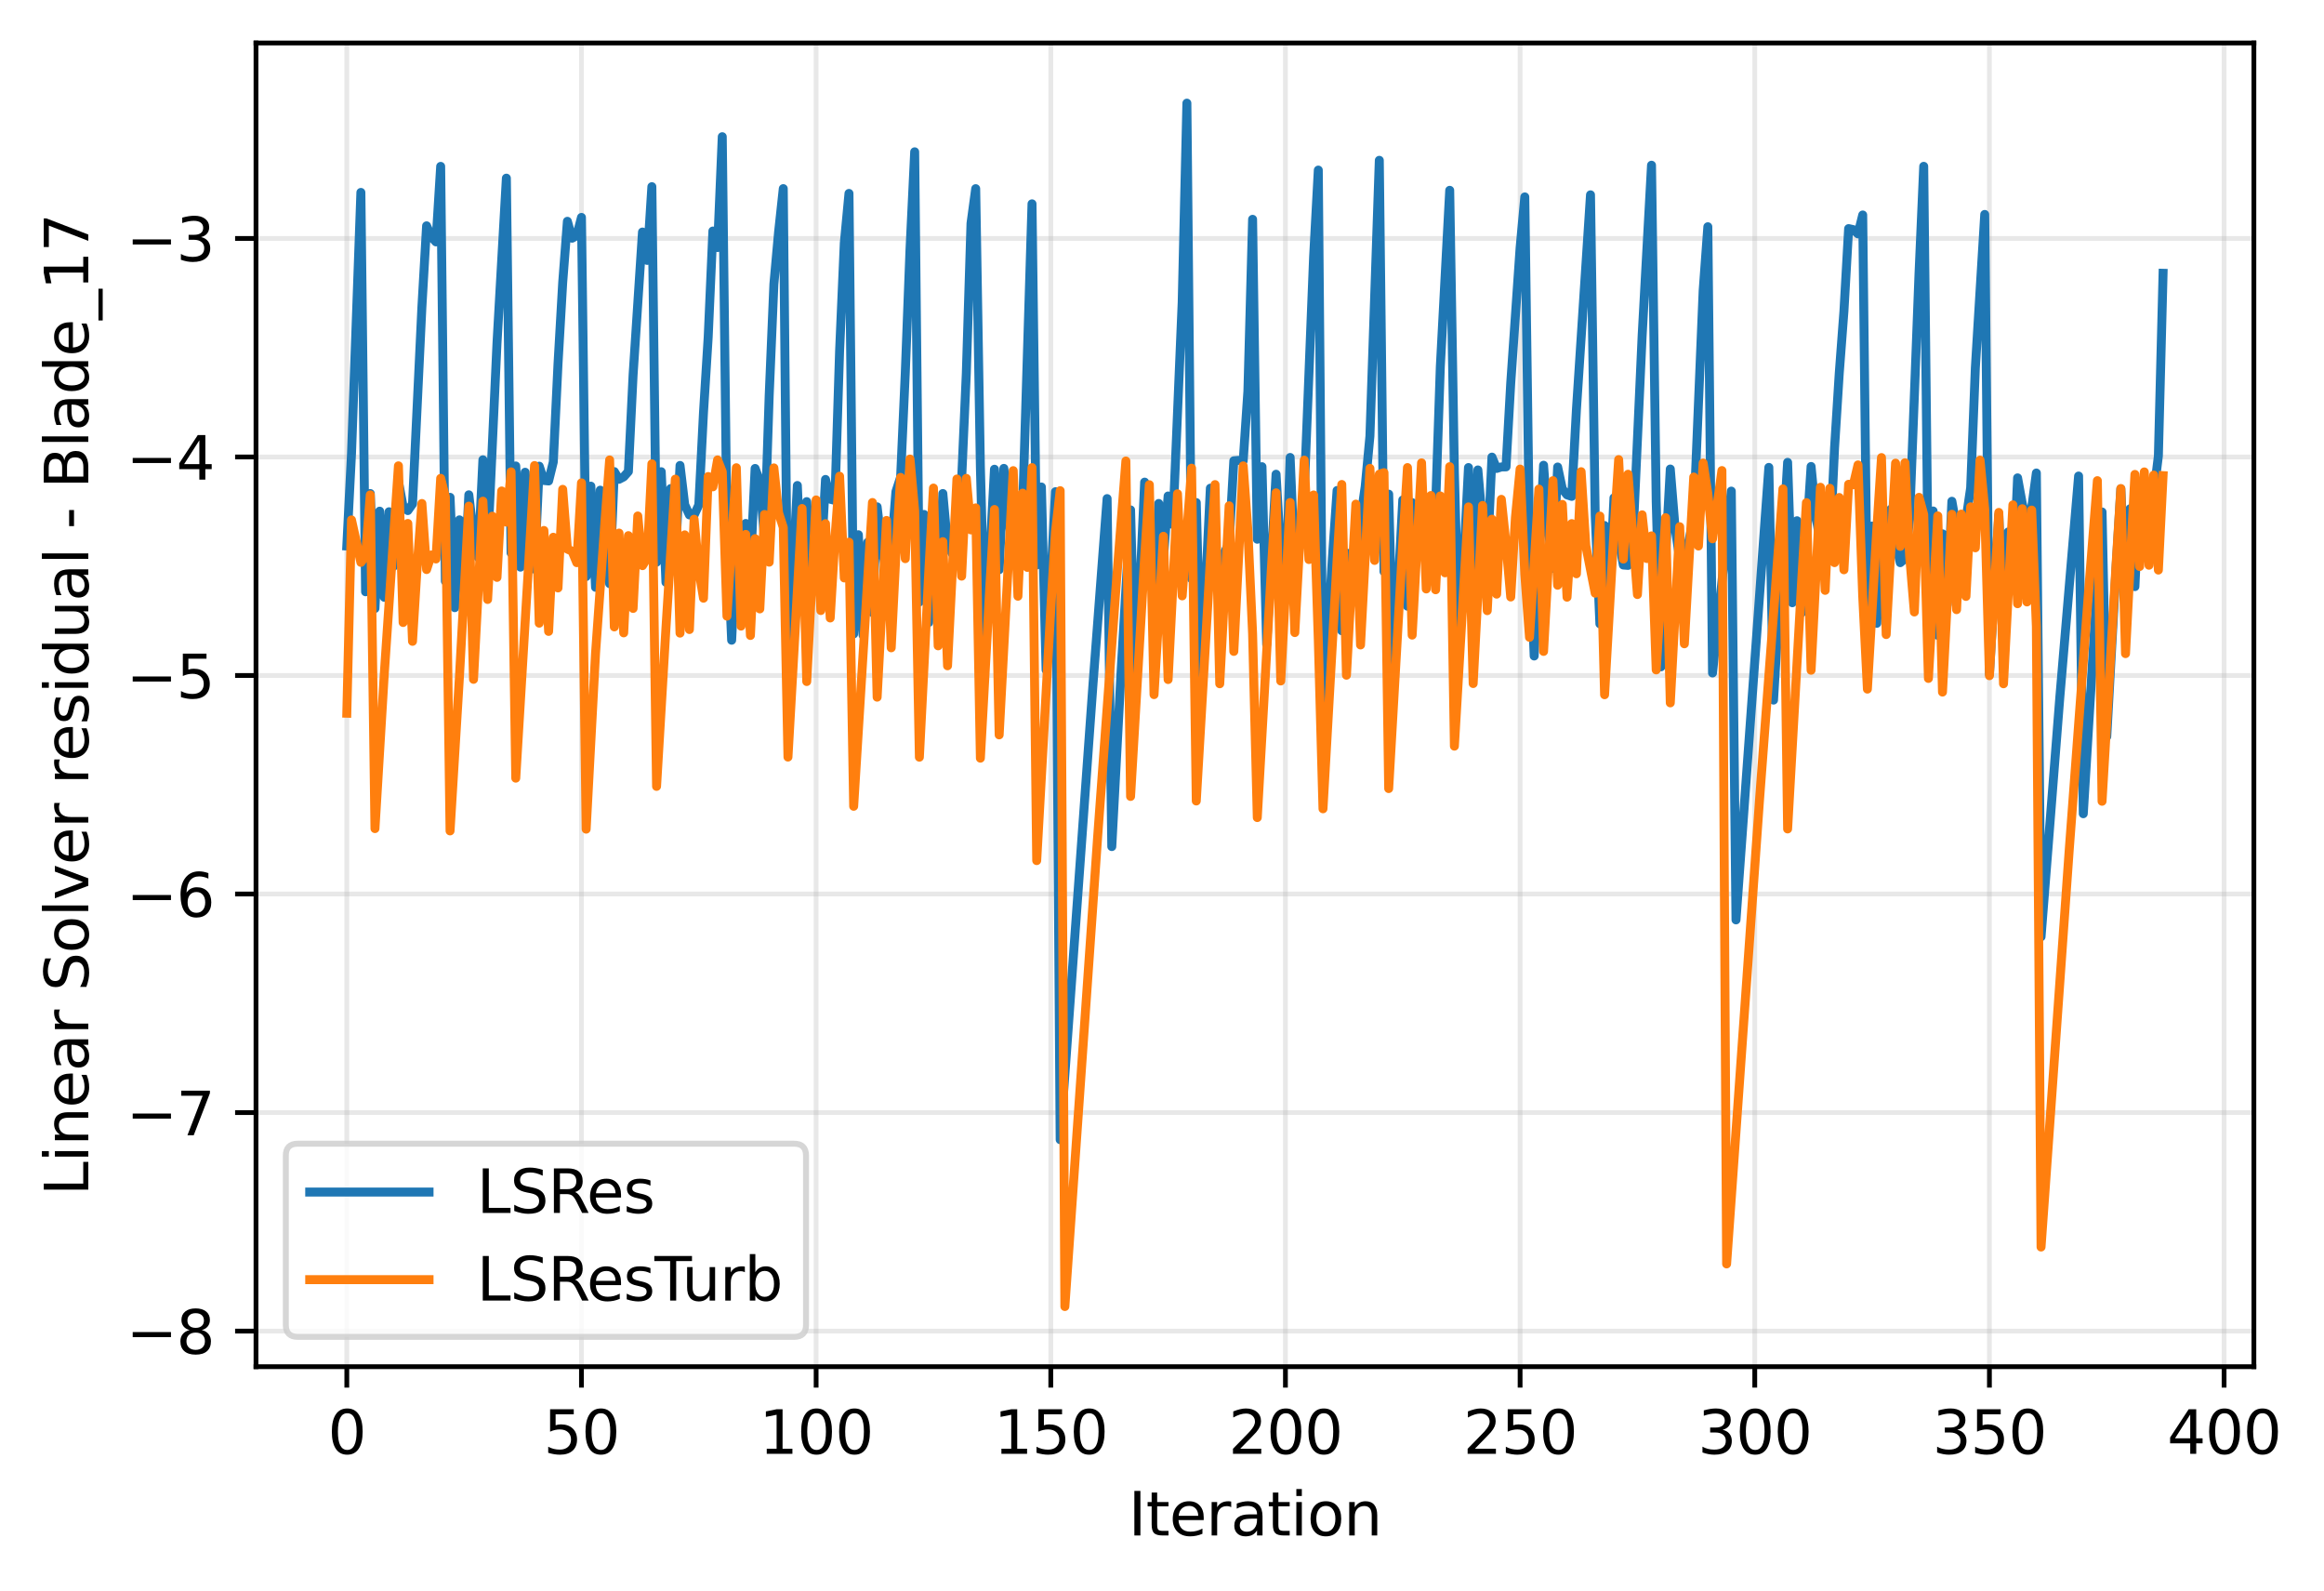 <?xml version="1.0" encoding="utf-8" standalone="no"?>
<!DOCTYPE svg PUBLIC "-//W3C//DTD SVG 1.1//EN"
  "http://www.w3.org/Graphics/SVG/1.1/DTD/svg11.dtd">
<svg xmlns:xlink="http://www.w3.org/1999/xlink" width="389.448pt" height="266.516pt" viewBox="0 0 389.448 266.516" xmlns="http://www.w3.org/2000/svg" version="1.1">
 <defs>
  <style type="text/css">*{stroke-linejoin: round; stroke-linecap: butt}</style>
 </defs>
 <g id="figure_1">
  <g id="patch_1">
   <path d="M 0 266.516 
L 389.448 266.516 
L 389.448 0 
L 0 0 
z
" style="fill: #ffffff"/>
  </g>
  <g id="axes_1">
   <g id="patch_2">
    <path d="M 42.898 228.96 
L 377.698 228.96 
L 377.698 7.2 
L 42.898 7.2 
z
" style="fill: #ffffff"/>
   </g>
   <g id="matplotlib.axis_1">
    <g id="xtick_1">
     <g id="line2d_1">
      <path d="M 58.117 228.96 
L 58.117 7.2 
" clip-path="url(#p8977ba0915)" style="fill: none; stroke: #b0b0b0; stroke-opacity: 0.3; stroke-width: 0.8; stroke-linecap: square"/>
     </g>
     <g id="line2d_2">
      <defs>
       <path id="m893700e2f1" d="M 0 0 
L 0 3.5 
" style="stroke: #000000; stroke-width: 0.8"/>
      </defs>
      <g>
       <use xlink:href="#m893700e2f1" x="58.117" y="228.96" style="stroke: #000000; stroke-width: 0.8"/>
      </g>
     </g>
     <g id="text_1">
      <!-- 0 -->
      <g transform="translate(54.935 243.558) scale(0.1 -0.1)">
       <defs>
        <path id="DejaVuSans-30" d="M 2034 4250 
Q 1547 4250 1301 3770 
Q 1056 3291 1056 2328 
Q 1056 1369 1301 889 
Q 1547 409 2034 409 
Q 2525 409 2770 889 
Q 3016 1369 3016 2328 
Q 3016 3291 2770 3770 
Q 2525 4250 2034 4250 
z
M 2034 4750 
Q 2819 4750 3233 4129 
Q 3647 3509 3647 2328 
Q 3647 1150 3233 529 
Q 2819 -91 2034 -91 
Q 1250 -91 836 529 
Q 422 1150 422 2328 
Q 422 3509 836 4129 
Q 1250 4750 2034 4750 
z
" transform="scale(0.016)"/>
       </defs>
       <use xlink:href="#DejaVuSans-30"/>
      </g>
     </g>
    </g>
    <g id="xtick_2">
     <g id="line2d_3">
      <path d="M 97.44 228.96 
L 97.44 7.2 
" clip-path="url(#p8977ba0915)" style="fill: none; stroke: #b0b0b0; stroke-opacity: 0.3; stroke-width: 0.8; stroke-linecap: square"/>
     </g>
     <g id="line2d_4">
      <g>
       <use xlink:href="#m893700e2f1" x="97.44" y="228.96" style="stroke: #000000; stroke-width: 0.8"/>
      </g>
     </g>
     <g id="text_2">
      <!-- 50 -->
      <g transform="translate(91.078 243.558) scale(0.1 -0.1)">
       <defs>
        <path id="DejaVuSans-35" d="M 691 4666 
L 3169 4666 
L 3169 4134 
L 1269 4134 
L 1269 2991 
Q 1406 3038 1543 3061 
Q 1681 3084 1819 3084 
Q 2600 3084 3056 2656 
Q 3513 2228 3513 1497 
Q 3513 744 3044 326 
Q 2575 -91 1722 -91 
Q 1428 -91 1123 -41 
Q 819 9 494 109 
L 494 744 
Q 775 591 1075 516 
Q 1375 441 1709 441 
Q 2250 441 2565 725 
Q 2881 1009 2881 1497 
Q 2881 1984 2565 2268 
Q 2250 2553 1709 2553 
Q 1456 2553 1204 2497 
Q 953 2441 691 2322 
L 691 4666 
z
" transform="scale(0.016)"/>
       </defs>
       <use xlink:href="#DejaVuSans-35"/>
       <use xlink:href="#DejaVuSans-30" transform="translate(63.623 0)"/>
      </g>
     </g>
    </g>
    <g id="xtick_3">
     <g id="line2d_5">
      <path d="M 136.764 228.96 
L 136.764 7.2 
" clip-path="url(#p8977ba0915)" style="fill: none; stroke: #b0b0b0; stroke-opacity: 0.3; stroke-width: 0.8; stroke-linecap: square"/>
     </g>
     <g id="line2d_6">
      <g>
       <use xlink:href="#m893700e2f1" x="136.764" y="228.96" style="stroke: #000000; stroke-width: 0.8"/>
      </g>
     </g>
     <g id="text_3">
      <!-- 100 -->
      <g transform="translate(127.22 243.558) scale(0.1 -0.1)">
       <defs>
        <path id="DejaVuSans-31" d="M 794 531 
L 1825 531 
L 1825 4091 
L 703 3866 
L 703 4441 
L 1819 4666 
L 2450 4666 
L 2450 531 
L 3481 531 
L 3481 0 
L 794 0 
L 794 531 
z
" transform="scale(0.016)"/>
       </defs>
       <use xlink:href="#DejaVuSans-31"/>
       <use xlink:href="#DejaVuSans-30" transform="translate(63.623 0)"/>
       <use xlink:href="#DejaVuSans-30" transform="translate(127.246 0)"/>
      </g>
     </g>
    </g>
    <g id="xtick_4">
     <g id="line2d_7">
      <path d="M 176.087 228.96 
L 176.087 7.2 
" clip-path="url(#p8977ba0915)" style="fill: none; stroke: #b0b0b0; stroke-opacity: 0.3; stroke-width: 0.8; stroke-linecap: square"/>
     </g>
     <g id="line2d_8">
      <g>
       <use xlink:href="#m893700e2f1" x="176.087" y="228.96" style="stroke: #000000; stroke-width: 0.8"/>
      </g>
     </g>
     <g id="text_4">
      <!-- 150 -->
      <g transform="translate(166.543 243.558) scale(0.1 -0.1)">
       <use xlink:href="#DejaVuSans-31"/>
       <use xlink:href="#DejaVuSans-35" transform="translate(63.623 0)"/>
       <use xlink:href="#DejaVuSans-30" transform="translate(127.246 0)"/>
      </g>
     </g>
    </g>
    <g id="xtick_5">
     <g id="line2d_9">
      <path d="M 215.41 228.96 
L 215.41 7.2 
" clip-path="url(#p8977ba0915)" style="fill: none; stroke: #b0b0b0; stroke-opacity: 0.3; stroke-width: 0.8; stroke-linecap: square"/>
     </g>
     <g id="line2d_10">
      <g>
       <use xlink:href="#m893700e2f1" x="215.41" y="228.96" style="stroke: #000000; stroke-width: 0.8"/>
      </g>
     </g>
     <g id="text_5">
      <!-- 200 -->
      <g transform="translate(205.867 243.558) scale(0.1 -0.1)">
       <defs>
        <path id="DejaVuSans-32" d="M 1228 531 
L 3431 531 
L 3431 0 
L 469 0 
L 469 531 
Q 828 903 1448 1529 
Q 2069 2156 2228 2338 
Q 2531 2678 2651 2914 
Q 2772 3150 2772 3378 
Q 2772 3750 2511 3984 
Q 2250 4219 1831 4219 
Q 1534 4219 1204 4116 
Q 875 4013 500 3803 
L 500 4441 
Q 881 4594 1212 4672 
Q 1544 4750 1819 4750 
Q 2544 4750 2975 4387 
Q 3406 4025 3406 3419 
Q 3406 3131 3298 2873 
Q 3191 2616 2906 2266 
Q 2828 2175 2409 1742 
Q 1991 1309 1228 531 
z
" transform="scale(0.016)"/>
       </defs>
       <use xlink:href="#DejaVuSans-32"/>
       <use xlink:href="#DejaVuSans-30" transform="translate(63.623 0)"/>
       <use xlink:href="#DejaVuSans-30" transform="translate(127.246 0)"/>
      </g>
     </g>
    </g>
    <g id="xtick_6">
     <g id="line2d_11">
      <path d="M 254.734 228.96 
L 254.734 7.2 
" clip-path="url(#p8977ba0915)" style="fill: none; stroke: #b0b0b0; stroke-opacity: 0.3; stroke-width: 0.8; stroke-linecap: square"/>
     </g>
     <g id="line2d_12">
      <g>
       <use xlink:href="#m893700e2f1" x="254.734" y="228.96" style="stroke: #000000; stroke-width: 0.8"/>
      </g>
     </g>
     <g id="text_6">
      <!-- 250 -->
      <g transform="translate(245.19 243.558) scale(0.1 -0.1)">
       <use xlink:href="#DejaVuSans-32"/>
       <use xlink:href="#DejaVuSans-35" transform="translate(63.623 0)"/>
       <use xlink:href="#DejaVuSans-30" transform="translate(127.246 0)"/>
      </g>
     </g>
    </g>
    <g id="xtick_7">
     <g id="line2d_13">
      <path d="M 294.057 228.96 
L 294.057 7.2 
" clip-path="url(#p8977ba0915)" style="fill: none; stroke: #b0b0b0; stroke-opacity: 0.3; stroke-width: 0.8; stroke-linecap: square"/>
     </g>
     <g id="line2d_14">
      <g>
       <use xlink:href="#m893700e2f1" x="294.057" y="228.96" style="stroke: #000000; stroke-width: 0.8"/>
      </g>
     </g>
     <g id="text_7">
      <!-- 300 -->
      <g transform="translate(284.514 243.558) scale(0.1 -0.1)">
       <defs>
        <path id="DejaVuSans-33" d="M 2597 2516 
Q 3050 2419 3304 2112 
Q 3559 1806 3559 1356 
Q 3559 666 3084 287 
Q 2609 -91 1734 -91 
Q 1441 -91 1130 -33 
Q 819 25 488 141 
L 488 750 
Q 750 597 1062 519 
Q 1375 441 1716 441 
Q 2309 441 2620 675 
Q 2931 909 2931 1356 
Q 2931 1769 2642 2001 
Q 2353 2234 1838 2234 
L 1294 2234 
L 1294 2753 
L 1863 2753 
Q 2328 2753 2575 2939 
Q 2822 3125 2822 3475 
Q 2822 3834 2567 4026 
Q 2313 4219 1838 4219 
Q 1578 4219 1281 4162 
Q 984 4106 628 3988 
L 628 4550 
Q 988 4650 1302 4700 
Q 1616 4750 1894 4750 
Q 2613 4750 3031 4423 
Q 3450 4097 3450 3541 
Q 3450 3153 3228 2886 
Q 3006 2619 2597 2516 
z
" transform="scale(0.016)"/>
       </defs>
       <use xlink:href="#DejaVuSans-33"/>
       <use xlink:href="#DejaVuSans-30" transform="translate(63.623 0)"/>
       <use xlink:href="#DejaVuSans-30" transform="translate(127.246 0)"/>
      </g>
     </g>
    </g>
    <g id="xtick_8">
     <g id="line2d_15">
      <path d="M 333.381 228.96 
L 333.381 7.2 
" clip-path="url(#p8977ba0915)" style="fill: none; stroke: #b0b0b0; stroke-opacity: 0.3; stroke-width: 0.8; stroke-linecap: square"/>
     </g>
     <g id="line2d_16">
      <g>
       <use xlink:href="#m893700e2f1" x="333.381" y="228.96" style="stroke: #000000; stroke-width: 0.8"/>
      </g>
     </g>
     <g id="text_8">
      <!-- 350 -->
      <g transform="translate(323.837 243.558) scale(0.1 -0.1)">
       <use xlink:href="#DejaVuSans-33"/>
       <use xlink:href="#DejaVuSans-35" transform="translate(63.623 0)"/>
       <use xlink:href="#DejaVuSans-30" transform="translate(127.246 0)"/>
      </g>
     </g>
    </g>
    <g id="xtick_9">
     <g id="line2d_17">
      <path d="M 372.704 228.96 
L 372.704 7.2 
" clip-path="url(#p8977ba0915)" style="fill: none; stroke: #b0b0b0; stroke-opacity: 0.3; stroke-width: 0.8; stroke-linecap: square"/>
     </g>
     <g id="line2d_18">
      <g>
       <use xlink:href="#m893700e2f1" x="372.704" y="228.96" style="stroke: #000000; stroke-width: 0.8"/>
      </g>
     </g>
     <g id="text_9">
      <!-- 400 -->
      <g transform="translate(363.161 243.558) scale(0.1 -0.1)">
       <defs>
        <path id="DejaVuSans-34" d="M 2419 4116 
L 825 1625 
L 2419 1625 
L 2419 4116 
z
M 2253 4666 
L 3047 4666 
L 3047 1625 
L 3713 1625 
L 3713 1100 
L 3047 1100 
L 3047 0 
L 2419 0 
L 2419 1100 
L 313 1100 
L 313 1709 
L 2253 4666 
z
" transform="scale(0.016)"/>
       </defs>
       <use xlink:href="#DejaVuSans-34"/>
       <use xlink:href="#DejaVuSans-30" transform="translate(63.623 0)"/>
       <use xlink:href="#DejaVuSans-30" transform="translate(127.246 0)"/>
      </g>
     </g>
    </g>
    <g id="text_10">
     <!-- Iteration -->
     <g transform="translate(189.09 257.237) scale(0.1 -0.1)">
      <defs>
       <path id="DejaVuSans-49" d="M 628 4666 
L 1259 4666 
L 1259 0 
L 628 0 
L 628 4666 
z
" transform="scale(0.016)"/>
       <path id="DejaVuSans-74" d="M 1172 4494 
L 1172 3500 
L 2356 3500 
L 2356 3053 
L 1172 3053 
L 1172 1153 
Q 1172 725 1289 603 
Q 1406 481 1766 481 
L 2356 481 
L 2356 0 
L 1766 0 
Q 1100 0 847 248 
Q 594 497 594 1153 
L 594 3053 
L 172 3053 
L 172 3500 
L 594 3500 
L 594 4494 
L 1172 4494 
z
" transform="scale(0.016)"/>
       <path id="DejaVuSans-65" d="M 3597 1894 
L 3597 1613 
L 953 1613 
Q 991 1019 1311 708 
Q 1631 397 2203 397 
Q 2534 397 2845 478 
Q 3156 559 3463 722 
L 3463 178 
Q 3153 47 2828 -22 
Q 2503 -91 2169 -91 
Q 1331 -91 842 396 
Q 353 884 353 1716 
Q 353 2575 817 3079 
Q 1281 3584 2069 3584 
Q 2775 3584 3186 3129 
Q 3597 2675 3597 1894 
z
M 3022 2063 
Q 3016 2534 2758 2815 
Q 2500 3097 2075 3097 
Q 1594 3097 1305 2825 
Q 1016 2553 972 2059 
L 3022 2063 
z
" transform="scale(0.016)"/>
       <path id="DejaVuSans-72" d="M 2631 2963 
Q 2534 3019 2420 3045 
Q 2306 3072 2169 3072 
Q 1681 3072 1420 2755 
Q 1159 2438 1159 1844 
L 1159 0 
L 581 0 
L 581 3500 
L 1159 3500 
L 1159 2956 
Q 1341 3275 1631 3429 
Q 1922 3584 2338 3584 
Q 2397 3584 2469 3576 
Q 2541 3569 2628 3553 
L 2631 2963 
z
" transform="scale(0.016)"/>
       <path id="DejaVuSans-61" d="M 2194 1759 
Q 1497 1759 1228 1600 
Q 959 1441 959 1056 
Q 959 750 1161 570 
Q 1363 391 1709 391 
Q 2188 391 2477 730 
Q 2766 1069 2766 1631 
L 2766 1759 
L 2194 1759 
z
M 3341 1997 
L 3341 0 
L 2766 0 
L 2766 531 
Q 2569 213 2275 61 
Q 1981 -91 1556 -91 
Q 1019 -91 701 211 
Q 384 513 384 1019 
Q 384 1609 779 1909 
Q 1175 2209 1959 2209 
L 2766 2209 
L 2766 2266 
Q 2766 2663 2505 2880 
Q 2244 3097 1772 3097 
Q 1472 3097 1187 3025 
Q 903 2953 641 2809 
L 641 3341 
Q 956 3463 1253 3523 
Q 1550 3584 1831 3584 
Q 2591 3584 2966 3190 
Q 3341 2797 3341 1997 
z
" transform="scale(0.016)"/>
       <path id="DejaVuSans-69" d="M 603 3500 
L 1178 3500 
L 1178 0 
L 603 0 
L 603 3500 
z
M 603 4863 
L 1178 4863 
L 1178 4134 
L 603 4134 
L 603 4863 
z
" transform="scale(0.016)"/>
       <path id="DejaVuSans-6f" d="M 1959 3097 
Q 1497 3097 1228 2736 
Q 959 2375 959 1747 
Q 959 1119 1226 758 
Q 1494 397 1959 397 
Q 2419 397 2687 759 
Q 2956 1122 2956 1747 
Q 2956 2369 2687 2733 
Q 2419 3097 1959 3097 
z
M 1959 3584 
Q 2709 3584 3137 3096 
Q 3566 2609 3566 1747 
Q 3566 888 3137 398 
Q 2709 -91 1959 -91 
Q 1206 -91 779 398 
Q 353 888 353 1747 
Q 353 2609 779 3096 
Q 1206 3584 1959 3584 
z
" transform="scale(0.016)"/>
       <path id="DejaVuSans-6e" d="M 3513 2113 
L 3513 0 
L 2938 0 
L 2938 2094 
Q 2938 2591 2744 2837 
Q 2550 3084 2163 3084 
Q 1697 3084 1428 2787 
Q 1159 2491 1159 1978 
L 1159 0 
L 581 0 
L 581 3500 
L 1159 3500 
L 1159 2956 
Q 1366 3272 1645 3428 
Q 1925 3584 2291 3584 
Q 2894 3584 3203 3211 
Q 3513 2838 3513 2113 
z
" transform="scale(0.016)"/>
      </defs>
      <use xlink:href="#DejaVuSans-49"/>
      <use xlink:href="#DejaVuSans-74" transform="translate(29.492 0)"/>
      <use xlink:href="#DejaVuSans-65" transform="translate(68.701 0)"/>
      <use xlink:href="#DejaVuSans-72" transform="translate(130.225 0)"/>
      <use xlink:href="#DejaVuSans-61" transform="translate(171.338 0)"/>
      <use xlink:href="#DejaVuSans-74" transform="translate(232.617 0)"/>
      <use xlink:href="#DejaVuSans-69" transform="translate(271.826 0)"/>
      <use xlink:href="#DejaVuSans-6f" transform="translate(299.609 0)"/>
      <use xlink:href="#DejaVuSans-6e" transform="translate(360.791 0)"/>
     </g>
    </g>
   </g>
   <g id="matplotlib.axis_2">
    <g id="ytick_1">
     <g id="line2d_19">
      <path d="M 42.898 222.996 
L 377.698 222.996 
" clip-path="url(#p8977ba0915)" style="fill: none; stroke: #b0b0b0; stroke-opacity: 0.3; stroke-width: 0.8; stroke-linecap: square"/>
     </g>
     <g id="line2d_20">
      <defs>
       <path id="mc8d472167f" d="M 0 0 
L -3.5 0 
" style="stroke: #000000; stroke-width: 0.8"/>
      </defs>
      <g>
       <use xlink:href="#mc8d472167f" x="42.898" y="222.996" style="stroke: #000000; stroke-width: 0.8"/>
      </g>
     </g>
     <g id="text_11">
      <!-- −8 -->
      <g transform="translate(21.156 226.795) scale(0.1 -0.1)">
       <defs>
        <path id="DejaVuSans-2212" d="M 678 2272 
L 4684 2272 
L 4684 1741 
L 678 1741 
L 678 2272 
z
" transform="scale(0.016)"/>
        <path id="DejaVuSans-38" d="M 2034 2216 
Q 1584 2216 1326 1975 
Q 1069 1734 1069 1313 
Q 1069 891 1326 650 
Q 1584 409 2034 409 
Q 2484 409 2743 651 
Q 3003 894 3003 1313 
Q 3003 1734 2745 1975 
Q 2488 2216 2034 2216 
z
M 1403 2484 
Q 997 2584 770 2862 
Q 544 3141 544 3541 
Q 544 4100 942 4425 
Q 1341 4750 2034 4750 
Q 2731 4750 3128 4425 
Q 3525 4100 3525 3541 
Q 3525 3141 3298 2862 
Q 3072 2584 2669 2484 
Q 3125 2378 3379 2068 
Q 3634 1759 3634 1313 
Q 3634 634 3220 271 
Q 2806 -91 2034 -91 
Q 1263 -91 848 271 
Q 434 634 434 1313 
Q 434 1759 690 2068 
Q 947 2378 1403 2484 
z
M 1172 3481 
Q 1172 3119 1398 2916 
Q 1625 2713 2034 2713 
Q 2441 2713 2670 2916 
Q 2900 3119 2900 3481 
Q 2900 3844 2670 4047 
Q 2441 4250 2034 4250 
Q 1625 4250 1398 4047 
Q 1172 3844 1172 3481 
z
" transform="scale(0.016)"/>
       </defs>
       <use xlink:href="#DejaVuSans-2212"/>
       <use xlink:href="#DejaVuSans-38" transform="translate(83.789 0)"/>
      </g>
     </g>
    </g>
    <g id="ytick_2">
     <g id="line2d_21">
      <path d="M 42.898 186.386 
L 377.698 186.386 
" clip-path="url(#p8977ba0915)" style="fill: none; stroke: #b0b0b0; stroke-opacity: 0.3; stroke-width: 0.8; stroke-linecap: square"/>
     </g>
     <g id="line2d_22">
      <g>
       <use xlink:href="#mc8d472167f" x="42.898" y="186.386" style="stroke: #000000; stroke-width: 0.8"/>
      </g>
     </g>
     <g id="text_12">
      <!-- −7 -->
      <g transform="translate(21.156 190.185) scale(0.1 -0.1)">
       <defs>
        <path id="DejaVuSans-37" d="M 525 4666 
L 3525 4666 
L 3525 4397 
L 1831 0 
L 1172 0 
L 2766 4134 
L 525 4134 
L 525 4666 
z
" transform="scale(0.016)"/>
       </defs>
       <use xlink:href="#DejaVuSans-2212"/>
       <use xlink:href="#DejaVuSans-37" transform="translate(83.789 0)"/>
      </g>
     </g>
    </g>
    <g id="ytick_3">
     <g id="line2d_23">
      <path d="M 42.898 149.775 
L 377.698 149.775 
" clip-path="url(#p8977ba0915)" style="fill: none; stroke: #b0b0b0; stroke-opacity: 0.3; stroke-width: 0.8; stroke-linecap: square"/>
     </g>
     <g id="line2d_24">
      <g>
       <use xlink:href="#mc8d472167f" x="42.898" y="149.775" style="stroke: #000000; stroke-width: 0.8"/>
      </g>
     </g>
     <g id="text_13">
      <!-- −6 -->
      <g transform="translate(21.156 153.574) scale(0.1 -0.1)">
       <defs>
        <path id="DejaVuSans-36" d="M 2113 2584 
Q 1688 2584 1439 2293 
Q 1191 2003 1191 1497 
Q 1191 994 1439 701 
Q 1688 409 2113 409 
Q 2538 409 2786 701 
Q 3034 994 3034 1497 
Q 3034 2003 2786 2293 
Q 2538 2584 2113 2584 
z
M 3366 4563 
L 3366 3988 
Q 3128 4100 2886 4159 
Q 2644 4219 2406 4219 
Q 1781 4219 1451 3797 
Q 1122 3375 1075 2522 
Q 1259 2794 1537 2939 
Q 1816 3084 2150 3084 
Q 2853 3084 3261 2657 
Q 3669 2231 3669 1497 
Q 3669 778 3244 343 
Q 2819 -91 2113 -91 
Q 1303 -91 875 529 
Q 447 1150 447 2328 
Q 447 3434 972 4092 
Q 1497 4750 2381 4750 
Q 2619 4750 2861 4703 
Q 3103 4656 3366 4563 
z
" transform="scale(0.016)"/>
       </defs>
       <use xlink:href="#DejaVuSans-2212"/>
       <use xlink:href="#DejaVuSans-36" transform="translate(83.789 0)"/>
      </g>
     </g>
    </g>
    <g id="ytick_4">
     <g id="line2d_25">
      <path d="M 42.898 113.165 
L 377.698 113.165 
" clip-path="url(#p8977ba0915)" style="fill: none; stroke: #b0b0b0; stroke-opacity: 0.3; stroke-width: 0.8; stroke-linecap: square"/>
     </g>
     <g id="line2d_26">
      <g>
       <use xlink:href="#mc8d472167f" x="42.898" y="113.165" style="stroke: #000000; stroke-width: 0.8"/>
      </g>
     </g>
     <g id="text_14">
      <!-- −5 -->
      <g transform="translate(21.156 116.964) scale(0.1 -0.1)">
       <use xlink:href="#DejaVuSans-2212"/>
       <use xlink:href="#DejaVuSans-35" transform="translate(83.789 0)"/>
      </g>
     </g>
    </g>
    <g id="ytick_5">
     <g id="line2d_27">
      <path d="M 42.898 76.554 
L 377.698 76.554 
" clip-path="url(#p8977ba0915)" style="fill: none; stroke: #b0b0b0; stroke-opacity: 0.3; stroke-width: 0.8; stroke-linecap: square"/>
     </g>
     <g id="line2d_28">
      <g>
       <use xlink:href="#mc8d472167f" x="42.898" y="76.554" style="stroke: #000000; stroke-width: 0.8"/>
      </g>
     </g>
     <g id="text_15">
      <!-- −4 -->
      <g transform="translate(21.156 80.354) scale(0.1 -0.1)">
       <use xlink:href="#DejaVuSans-2212"/>
       <use xlink:href="#DejaVuSans-34" transform="translate(83.789 0)"/>
      </g>
     </g>
    </g>
    <g id="ytick_6">
     <g id="line2d_29">
      <path d="M 42.898 39.944 
L 377.698 39.944 
" clip-path="url(#p8977ba0915)" style="fill: none; stroke: #b0b0b0; stroke-opacity: 0.3; stroke-width: 0.8; stroke-linecap: square"/>
     </g>
     <g id="line2d_30">
      <g>
       <use xlink:href="#mc8d472167f" x="42.898" y="39.944" style="stroke: #000000; stroke-width: 0.8"/>
      </g>
     </g>
     <g id="text_16">
      <!-- −3 -->
      <g transform="translate(21.156 43.743) scale(0.1 -0.1)">
       <use xlink:href="#DejaVuSans-2212"/>
       <use xlink:href="#DejaVuSans-33" transform="translate(83.789 0)"/>
      </g>
     </g>
    </g>
    <g id="text_17">
     <!-- Linear Solver residual - Blade_17 -->
     <g transform="translate(14.798 200.3) rotate(-90) scale(0.1 -0.1)">
      <defs>
       <path id="DejaVuSans-4c" d="M 628 4666 
L 1259 4666 
L 1259 531 
L 3531 531 
L 3531 0 
L 628 0 
L 628 4666 
z
" transform="scale(0.016)"/>
       <path id="DejaVuSans-20" transform="scale(0.016)"/>
       <path id="DejaVuSans-53" d="M 3425 4513 
L 3425 3897 
Q 3066 4069 2747 4153 
Q 2428 4238 2131 4238 
Q 1616 4238 1336 4038 
Q 1056 3838 1056 3469 
Q 1056 3159 1242 3001 
Q 1428 2844 1947 2747 
L 2328 2669 
Q 3034 2534 3370 2195 
Q 3706 1856 3706 1288 
Q 3706 609 3251 259 
Q 2797 -91 1919 -91 
Q 1588 -91 1214 -16 
Q 841 59 441 206 
L 441 856 
Q 825 641 1194 531 
Q 1563 422 1919 422 
Q 2459 422 2753 634 
Q 3047 847 3047 1241 
Q 3047 1584 2836 1778 
Q 2625 1972 2144 2069 
L 1759 2144 
Q 1053 2284 737 2584 
Q 422 2884 422 3419 
Q 422 4038 858 4394 
Q 1294 4750 2059 4750 
Q 2388 4750 2728 4690 
Q 3069 4631 3425 4513 
z
" transform="scale(0.016)"/>
       <path id="DejaVuSans-6c" d="M 603 4863 
L 1178 4863 
L 1178 0 
L 603 0 
L 603 4863 
z
" transform="scale(0.016)"/>
       <path id="DejaVuSans-76" d="M 191 3500 
L 800 3500 
L 1894 563 
L 2988 3500 
L 3597 3500 
L 2284 0 
L 1503 0 
L 191 3500 
z
" transform="scale(0.016)"/>
       <path id="DejaVuSans-73" d="M 2834 3397 
L 2834 2853 
Q 2591 2978 2328 3040 
Q 2066 3103 1784 3103 
Q 1356 3103 1142 2972 
Q 928 2841 928 2578 
Q 928 2378 1081 2264 
Q 1234 2150 1697 2047 
L 1894 2003 
Q 2506 1872 2764 1633 
Q 3022 1394 3022 966 
Q 3022 478 2636 193 
Q 2250 -91 1575 -91 
Q 1294 -91 989 -36 
Q 684 19 347 128 
L 347 722 
Q 666 556 975 473 
Q 1284 391 1588 391 
Q 1994 391 2212 530 
Q 2431 669 2431 922 
Q 2431 1156 2273 1281 
Q 2116 1406 1581 1522 
L 1381 1569 
Q 847 1681 609 1914 
Q 372 2147 372 2553 
Q 372 3047 722 3315 
Q 1072 3584 1716 3584 
Q 2034 3584 2315 3537 
Q 2597 3491 2834 3397 
z
" transform="scale(0.016)"/>
       <path id="DejaVuSans-64" d="M 2906 2969 
L 2906 4863 
L 3481 4863 
L 3481 0 
L 2906 0 
L 2906 525 
Q 2725 213 2448 61 
Q 2172 -91 1784 -91 
Q 1150 -91 751 415 
Q 353 922 353 1747 
Q 353 2572 751 3078 
Q 1150 3584 1784 3584 
Q 2172 3584 2448 3432 
Q 2725 3281 2906 2969 
z
M 947 1747 
Q 947 1113 1208 752 
Q 1469 391 1925 391 
Q 2381 391 2643 752 
Q 2906 1113 2906 1747 
Q 2906 2381 2643 2742 
Q 2381 3103 1925 3103 
Q 1469 3103 1208 2742 
Q 947 2381 947 1747 
z
" transform="scale(0.016)"/>
       <path id="DejaVuSans-75" d="M 544 1381 
L 544 3500 
L 1119 3500 
L 1119 1403 
Q 1119 906 1312 657 
Q 1506 409 1894 409 
Q 2359 409 2629 706 
Q 2900 1003 2900 1516 
L 2900 3500 
L 3475 3500 
L 3475 0 
L 2900 0 
L 2900 538 
Q 2691 219 2414 64 
Q 2138 -91 1772 -91 
Q 1169 -91 856 284 
Q 544 659 544 1381 
z
M 1991 3584 
L 1991 3584 
z
" transform="scale(0.016)"/>
       <path id="DejaVuSans-2d" d="M 313 2009 
L 1997 2009 
L 1997 1497 
L 313 1497 
L 313 2009 
z
" transform="scale(0.016)"/>
       <path id="DejaVuSans-42" d="M 1259 2228 
L 1259 519 
L 2272 519 
Q 2781 519 3026 730 
Q 3272 941 3272 1375 
Q 3272 1813 3026 2020 
Q 2781 2228 2272 2228 
L 1259 2228 
z
M 1259 4147 
L 1259 2741 
L 2194 2741 
Q 2656 2741 2882 2914 
Q 3109 3088 3109 3444 
Q 3109 3797 2882 3972 
Q 2656 4147 2194 4147 
L 1259 4147 
z
M 628 4666 
L 2241 4666 
Q 2963 4666 3353 4366 
Q 3744 4066 3744 3513 
Q 3744 3084 3544 2831 
Q 3344 2578 2956 2516 
Q 3422 2416 3680 2098 
Q 3938 1781 3938 1306 
Q 3938 681 3513 340 
Q 3088 0 2303 0 
L 628 0 
L 628 4666 
z
" transform="scale(0.016)"/>
       <path id="DejaVuSans-5f" d="M 3263 -1063 
L 3263 -1509 
L -63 -1509 
L -63 -1063 
L 3263 -1063 
z
" transform="scale(0.016)"/>
      </defs>
      <use xlink:href="#DejaVuSans-4c"/>
      <use xlink:href="#DejaVuSans-69" transform="translate(55.713 0)"/>
      <use xlink:href="#DejaVuSans-6e" transform="translate(83.496 0)"/>
      <use xlink:href="#DejaVuSans-65" transform="translate(146.875 0)"/>
      <use xlink:href="#DejaVuSans-61" transform="translate(208.398 0)"/>
      <use xlink:href="#DejaVuSans-72" transform="translate(269.678 0)"/>
      <use xlink:href="#DejaVuSans-20" transform="translate(310.791 0)"/>
      <use xlink:href="#DejaVuSans-53" transform="translate(342.578 0)"/>
      <use xlink:href="#DejaVuSans-6f" transform="translate(406.055 0)"/>
      <use xlink:href="#DejaVuSans-6c" transform="translate(467.236 0)"/>
      <use xlink:href="#DejaVuSans-76" transform="translate(495.02 0)"/>
      <use xlink:href="#DejaVuSans-65" transform="translate(554.199 0)"/>
      <use xlink:href="#DejaVuSans-72" transform="translate(615.723 0)"/>
      <use xlink:href="#DejaVuSans-20" transform="translate(656.836 0)"/>
      <use xlink:href="#DejaVuSans-72" transform="translate(688.623 0)"/>
      <use xlink:href="#DejaVuSans-65" transform="translate(727.486 0)"/>
      <use xlink:href="#DejaVuSans-73" transform="translate(789.01 0)"/>
      <use xlink:href="#DejaVuSans-69" transform="translate(841.109 0)"/>
      <use xlink:href="#DejaVuSans-64" transform="translate(868.893 0)"/>
      <use xlink:href="#DejaVuSans-75" transform="translate(932.369 0)"/>
      <use xlink:href="#DejaVuSans-61" transform="translate(995.748 0)"/>
      <use xlink:href="#DejaVuSans-6c" transform="translate(1057.027 0)"/>
      <use xlink:href="#DejaVuSans-20" transform="translate(1084.811 0)"/>
      <use xlink:href="#DejaVuSans-2d" transform="translate(1116.598 0)"/>
      <use xlink:href="#DejaVuSans-20" transform="translate(1152.682 0)"/>
      <use xlink:href="#DejaVuSans-42" transform="translate(1184.469 0)"/>
      <use xlink:href="#DejaVuSans-6c" transform="translate(1253.072 0)"/>
      <use xlink:href="#DejaVuSans-61" transform="translate(1280.855 0)"/>
      <use xlink:href="#DejaVuSans-64" transform="translate(1342.135 0)"/>
      <use xlink:href="#DejaVuSans-65" transform="translate(1405.611 0)"/>
      <use xlink:href="#DejaVuSans-5f" transform="translate(1467.135 0)"/>
      <use xlink:href="#DejaVuSans-31" transform="translate(1517.135 0)"/>
      <use xlink:href="#DejaVuSans-37" transform="translate(1580.758 0)"/>
     </g>
    </g>
   </g>
   <g id="line2d_31">
    <path d="M 58.117 91.468 
L 58.903 76.009 
L 60.476 32.236 
L 61.262 99.137 
L 62.049 82.682 
L 62.835 101.936 
L 63.622 85.634 
L 64.408 100.072 
L 65.195 85.735 
L 65.981 94.844 
L 66.768 80.613 
L 67.554 84.906 
L 68.341 85.535 
L 69.127 84.424 
L 70.7 51.444 
L 71.487 37.832 
L 72.273 39.655 
L 73.06 40.524 
L 73.846 27.872 
L 74.632 97.361 
L 75.419 83.317 
L 76.205 101.8 
L 76.992 87.093 
L 77.778 98.509 
L 78.565 82.896 
L 79.351 89.683 
L 80.138 93.388 
L 80.924 77.028 
L 81.711 91.816 
L 83.284 57.489 
L 84.857 29.846 
L 85.643 92.633 
L 86.43 78.063 
L 87.216 95.011 
L 88.002 79.114 
L 88.789 89.342 
L 89.575 95.347 
L 90.362 78.101 
L 91.148 80.495 
L 91.935 80.575 
L 92.721 77.39 
L 93.508 60.979 
L 94.294 47.354 
L 95.081 37.075 
L 95.867 39.905 
L 96.654 39.461 
L 97.44 36.424 
L 98.227 96.59 
L 99.013 81.444 
L 99.799 98.391 
L 100.586 82.12 
L 101.372 91.32 
L 102.159 97.776 
L 102.945 79.011 
L 103.732 80.293 
L 104.518 79.887 
L 105.305 78.995 
L 106.091 62.815 
L 107.664 38.874 
L 108.451 43.623 
L 109.237 31.273 
L 110.024 94.184 
L 110.81 79.026 
L 111.597 97.552 
L 112.383 81.85 
L 113.169 93.558 
L 113.956 77.976 
L 114.742 84.552 
L 115.529 86.261 
L 116.315 86.289 
L 117.102 84.596 
L 117.888 69.139 
L 118.675 56.502 
L 119.461 38.705 
L 120.248 41.47 
L 121.034 22.9 
L 121.821 89.24 
L 122.607 107.254 
L 123.394 90.745 
L 124.18 103.79 
L 124.967 87.694 
L 125.753 94.953 
L 126.539 78.481 
L 127.326 80.626 
L 128.112 90.286 
L 128.899 66.247 
L 129.685 47.61 
L 130.472 38.876 
L 131.258 31.599 
L 132.045 111.676 
L 133.618 81.333 
L 134.404 99.796 
L 135.191 84.036 
L 135.977 95.841 
L 136.764 98.192 
L 137.55 94.949 
L 138.336 80.322 
L 139.123 83.629 
L 139.909 83.829 
L 140.696 58.794 
L 141.482 40.744 
L 142.269 32.403 
L 143.055 106.205 
L 143.842 89.582 
L 144.628 106.408 
L 145.415 90.84 
L 146.201 102.623 
L 146.988 84.912 
L 147.774 91.729 
L 148.561 96.084 
L 149.347 92.323 
L 150.134 82.371 
L 150.92 79.964 
L 151.706 62.444 
L 152.493 41.837 
L 153.279 25.434 
L 154.066 100.852 
L 154.852 86.187 
L 155.639 104.284 
L 156.425 87.293 
L 157.212 99.129 
L 157.998 82.678 
L 158.785 91.365 
L 159.571 92.723 
L 160.358 85.769 
L 161.144 80.418 
L 161.931 62.557 
L 162.717 37.418 
L 163.504 31.606 
L 164.29 78.257 
L 165.076 108.056 
L 166.649 78.612 
L 167.436 95.444 
L 168.222 78.468 
L 169.795 93.736 
L 170.582 94.604 
L 171.368 85.314 
L 172.941 34.149 
L 173.728 94.654 
L 174.514 81.588 
L 175.301 112.23 
L 176.873 82.375 
L 177.66 190.93 
L 183.165 114.568 
L 185.525 83.529 
L 186.311 141.824 
L 187.884 112.239 
L 189.457 85.427 
L 190.243 115.321 
L 191.816 80.77 
L 192.603 92.829 
L 193.389 101.719 
L 194.176 84.344 
L 194.962 93.596 
L 195.749 83.094 
L 196.535 87.878 
L 198.108 50.62 
L 198.895 17.28 
L 199.681 96.958 
L 200.468 84.195 
L 201.254 114.797 
L 202.827 81.784 
L 203.613 92.272 
L 204.4 96.184 
L 205.186 92.579 
L 205.973 90.967 
L 206.759 77.192 
L 207.546 77.127 
L 208.332 77.203 
L 209.119 65.536 
L 209.905 36.742 
L 210.692 90.336 
L 211.478 78.184 
L 212.265 107.97 
L 213.838 79.448 
L 214.624 92.93 
L 215.41 100.358 
L 216.197 76.638 
L 216.983 95.298 
L 218.556 82.461 
L 220.129 43.07 
L 220.916 28.494 
L 221.702 119.425 
L 223.275 93.526 
L 224.062 82.175 
L 224.848 105.661 
L 225.635 92.635 
L 226.421 98.556 
L 227.208 93.557 
L 227.994 86.968 
L 228.78 81.48 
L 229.567 73.074 
L 231.14 26.857 
L 231.926 95.754 
L 232.713 82.783 
L 233.499 113.309 
L 235.072 83.762 
L 235.859 101.554 
L 236.645 84.203 
L 237.432 90.141 
L 238.218 91.96 
L 239.791 90.152 
L 240.578 84.712 
L 241.364 61.434 
L 242.937 31.882 
L 243.723 79.22 
L 244.51 108.867 
L 246.083 78.327 
L 246.869 99.58 
L 247.656 78.729 
L 248.442 87.809 
L 249.229 93.664 
L 250.015 76.58 
L 250.802 78.479 
L 251.588 78.224 
L 252.375 78.214 
L 253.161 64.215 
L 254.734 41.511 
L 255.52 32.988 
L 256.307 90.377 
L 257.093 109.898 
L 258.666 77.942 
L 259.453 88.634 
L 260.239 95.227 
L 261.026 78.239 
L 261.812 81.921 
L 262.599 82.899 
L 263.385 83.158 
L 264.172 68.645 
L 266.531 32.64 
L 267.317 86.285 
L 268.104 104.505 
L 268.89 88.041 
L 269.677 99.661 
L 270.463 83.404 
L 271.25 90.409 
L 272.036 94.658 
L 272.823 94.719 
L 273.609 90.993 
L 275.182 56.296 
L 276.755 27.678 
L 277.542 83.989 
L 278.328 111.716 
L 279.115 93.02 
L 279.901 78.576 
L 280.687 88.219 
L 281.474 93.606 
L 282.26 93.406 
L 283.047 90.464 
L 283.833 86.595 
L 285.406 48.731 
L 286.193 37.986 
L 286.979 112.741 
L 290.125 82.276 
L 290.912 154.107 
L 296.417 78.303 
L 297.203 117.284 
L 299.563 77.456 
L 300.349 100.974 
L 301.136 87.241 
L 301.922 102.64 
L 303.495 78.149 
L 304.282 86.363 
L 305.068 90.919 
L 305.854 92.798 
L 306.641 92.047 
L 307.427 75.052 
L 308.214 62.548 
L 309 52.135 
L 309.787 38.296 
L 310.573 38.47 
L 311.36 39.181 
L 312.146 36.016 
L 312.933 104.637 
L 313.719 88.132 
L 314.506 104.422 
L 315.292 87.661 
L 316.079 100.666 
L 316.865 85.309 
L 317.652 90.887 
L 318.438 94.262 
L 319.224 93.593 
L 320.011 86.945 
L 321.584 45.827 
L 322.37 27.863 
L 323.157 100.036 
L 323.943 85.605 
L 324.73 106.437 
L 325.516 89.432 
L 326.303 101.267 
L 327.089 83.977 
L 327.876 88.412 
L 328.662 89.409 
L 329.449 87.062 
L 330.235 81.732 
L 331.021 61.626 
L 332.594 35.924 
L 333.381 112.908 
L 334.954 86.222 
L 335.74 105.803 
L 336.527 89.123 
L 337.313 98.122 
L 338.1 80.057 
L 338.886 84.365 
L 339.673 87.396 
L 340.459 85.118 
L 341.246 79.243 
L 342.032 156.941 
L 345.178 116.816 
L 348.324 79.75 
L 349.11 136.322 
L 351.47 97.572 
L 352.256 85.774 
L 353.043 123.4 
L 354.616 94.905 
L 355.402 81.891 
L 356.189 98.826 
L 356.975 85.218 
L 357.761 98.275 
L 358.548 81.259 
L 359.334 84.316 
L 360.121 84.983 
L 360.907 82.822 
L 361.694 76.379 
L 362.48 45.783 
L 362.48 45.783 
" clip-path="url(#p8977ba0915)" style="fill: none; stroke: #1f77b4; stroke-width: 1.5; stroke-linecap: square"/>
   </g>
   <g id="line2d_32">
    <path d="M 58.117 119.486 
L 58.903 87.103 
L 60.476 94.216 
L 61.262 93.14 
L 62.049 82.906 
L 62.835 138.813 
L 64.408 112.713 
L 66.768 78.04 
L 67.554 104.286 
L 68.341 87.69 
L 69.127 107.441 
L 69.914 94.758 
L 70.7 84.351 
L 71.487 95.416 
L 72.273 92.976 
L 73.06 93.643 
L 73.846 80.136 
L 74.632 83.222 
L 75.419 139.2 
L 76.992 113.365 
L 78.565 84.796 
L 79.351 113.807 
L 80.924 83.968 
L 81.711 100.427 
L 82.497 86.477 
L 83.284 96.731 
L 84.07 82.252 
L 84.857 87.469 
L 85.643 79.053 
L 86.43 130.362 
L 89.575 77.99 
L 90.362 104.398 
L 91.148 88.868 
L 91.935 105.777 
L 92.721 90.004 
L 93.508 98.498 
L 94.294 81.979 
L 95.081 91.992 
L 95.867 92.338 
L 96.654 94.262 
L 97.44 80.896 
L 98.227 138.906 
L 99.799 109.448 
L 101.372 87.493 
L 102.159 77.056 
L 102.945 105.024 
L 103.732 89.307 
L 104.518 106.021 
L 105.305 89.734 
L 106.091 101.93 
L 106.878 86.439 
L 107.664 94.761 
L 108.451 93.495 
L 109.237 77.705 
L 110.024 131.741 
L 111.597 105.245 
L 113.169 80.274 
L 113.956 106.066 
L 114.742 89.603 
L 115.529 105.464 
L 116.315 86.988 
L 117.102 95.455 
L 117.888 100.215 
L 118.675 79.832 
L 119.461 81.558 
L 120.248 77.052 
L 121.034 79.033 
L 121.821 103.219 
L 123.394 78.36 
L 124.18 104.889 
L 124.967 89.529 
L 125.753 106.459 
L 126.539 90.239 
L 127.326 102.008 
L 128.112 86.196 
L 128.899 94.179 
L 129.685 78.388 
L 130.472 85.913 
L 131.258 88.36 
L 132.045 126.831 
L 134.404 85.188 
L 135.191 114.175 
L 136.764 83.754 
L 137.55 102.283 
L 138.336 87.728 
L 139.123 103.53 
L 139.909 90.297 
L 140.696 79.78 
L 141.482 96.823 
L 142.269 90.83 
L 143.055 135.075 
L 146.201 84.184 
L 146.988 116.796 
L 148.561 87.191 
L 149.347 108.525 
L 150.134 92.842 
L 150.92 79.98 
L 151.706 93.589 
L 152.493 76.908 
L 153.279 85.641 
L 154.066 126.85 
L 155.639 95.873 
L 156.425 81.765 
L 157.212 108.193 
L 157.998 90.747 
L 158.785 111.538 
L 160.358 80.249 
L 161.144 96.52 
L 161.931 80.14 
L 162.717 88.777 
L 163.504 85.086 
L 164.29 127.016 
L 165.863 98.509 
L 166.649 85.358 
L 167.436 123.112 
L 169.795 78.846 
L 170.582 99.884 
L 171.368 82.617 
L 172.155 95.056 
L 172.941 78.338 
L 173.728 144.175 
L 176.087 101.968 
L 176.873 89.172 
L 177.66 82.202 
L 178.446 218.88 
L 183.952 140.027 
L 187.098 97.339 
L 188.671 77.231 
L 189.457 133.426 
L 191.816 93.357 
L 192.603 81.204 
L 193.389 116.369 
L 194.962 89.847 
L 195.749 113.841 
L 197.322 82.723 
L 198.108 99.824 
L 199.681 78.434 
L 200.468 134.187 
L 202.827 93.894 
L 203.613 81.182 
L 204.4 114.549 
L 205.973 84.733 
L 206.759 109.128 
L 208.332 78.048 
L 209.119 88.924 
L 209.905 106.14 
L 210.692 136.966 
L 213.051 95.374 
L 213.838 82.564 
L 214.624 114.084 
L 216.197 84.184 
L 216.983 105.974 
L 218.556 77.089 
L 219.343 93.737 
L 220.129 82.921 
L 220.916 107.225 
L 221.702 135.495 
L 224.062 93.936 
L 224.848 81.164 
L 225.635 113.115 
L 227.208 84.458 
L 227.994 108.049 
L 229.567 78.46 
L 230.353 93.887 
L 231.14 79.439 
L 231.926 79.188 
L 232.713 132.108 
L 235.072 91.01 
L 235.859 78.332 
L 236.645 106.397 
L 238.218 77.541 
L 239.005 98.666 
L 239.791 83.011 
L 240.578 98.801 
L 241.364 83.084 
L 242.15 95.966 
L 242.937 78.179 
L 243.723 125.002 
L 246.083 84.925 
L 246.869 114.512 
L 248.442 84.68 
L 249.229 102.301 
L 250.015 86.982 
L 250.802 99.535 
L 251.588 83.654 
L 252.375 91.156 
L 253.161 100.013 
L 253.947 86.708 
L 254.734 78.585 
L 255.52 96.184 
L 256.307 106.771 
L 257.88 81.935 
L 258.666 109.13 
L 260.239 80.525 
L 261.026 98.047 
L 261.812 84.504 
L 262.599 100.046 
L 263.385 87.721 
L 264.172 96.126 
L 264.958 79.022 
L 265.745 91.412 
L 267.317 99.381 
L 268.104 86.458 
L 268.89 116.388 
L 270.463 89.017 
L 271.25 76.997 
L 272.036 93.658 
L 272.823 79.45 
L 274.396 99.602 
L 275.182 86.249 
L 275.969 93.569 
L 276.755 89.775 
L 277.542 112.228 
L 279.115 86.731 
L 279.901 117.75 
L 281.474 88.239 
L 282.26 107.854 
L 283.833 79.918 
L 284.62 91.473 
L 285.406 77.57 
L 286.193 82.713 
L 286.979 90.263 
L 288.552 78.832 
L 289.339 211.742 
L 294.844 134.133 
L 298.776 81.909 
L 299.563 138.872 
L 301.922 97.27 
L 302.709 84.208 
L 303.495 112.285 
L 305.068 81.631 
L 305.854 98.901 
L 306.641 81.805 
L 307.427 94.257 
L 308.214 83.346 
L 309 95.454 
L 309.787 81.13 
L 310.573 81.215 
L 311.36 77.886 
L 312.146 99.837 
L 312.933 115.444 
L 314.506 88.78 
L 315.292 76.658 
L 316.079 106.305 
L 317.652 77.591 
L 318.438 91.535 
L 319.224 77.525 
L 320.011 93.155 
L 320.797 102.524 
L 321.584 83.319 
L 322.37 86.208 
L 323.157 113.656 
L 324.73 86.431 
L 325.516 115.942 
L 327.089 86.16 
L 327.876 102.134 
L 328.662 86.127 
L 329.449 99.918 
L 330.235 84.91 
L 331.021 91.773 
L 331.808 77.088 
L 332.594 85.327 
L 333.381 113.197 
L 334.954 85.844 
L 335.74 114.55 
L 337.313 84.583 
L 338.1 101.139 
L 338.886 85.229 
L 339.673 100.842 
L 340.459 85.457 
L 341.246 104.942 
L 342.032 208.912 
L 346.751 142.426 
L 349.897 100.411 
L 351.47 80.524 
L 352.256 134.234 
L 354.616 94.353 
L 355.402 81.845 
L 356.189 109.5 
L 357.761 79.479 
L 358.548 94.908 
L 359.334 79.061 
L 360.121 94.692 
L 360.907 79.588 
L 361.694 95.503 
L 362.48 79.683 
L 362.48 79.683 
" clip-path="url(#p8977ba0915)" style="fill: none; stroke: #ff7f0e; stroke-width: 1.5; stroke-linecap: square"/>
   </g>
   <g id="patch_3">
    <path d="M 42.898 228.96 
L 42.898 7.2 
" style="fill: none; stroke: #000000; stroke-width: 0.8; stroke-linejoin: miter; stroke-linecap: square"/>
   </g>
   <g id="patch_4">
    <path d="M 377.698 228.96 
L 377.698 7.2 
" style="fill: none; stroke: #000000; stroke-width: 0.8; stroke-linejoin: miter; stroke-linecap: square"/>
   </g>
   <g id="patch_5">
    <path d="M 42.898 228.96 
L 377.698 228.96 
" style="fill: none; stroke: #000000; stroke-width: 0.8; stroke-linejoin: miter; stroke-linecap: square"/>
   </g>
   <g id="patch_6">
    <path d="M 42.898 7.2 
L 377.698 7.2 
" style="fill: none; stroke: #000000; stroke-width: 0.8; stroke-linejoin: miter; stroke-linecap: square"/>
   </g>
   <g id="legend_1">
    <g id="patch_7">
     <path d="M 49.898 223.96 
L 133.072 223.96 
Q 135.072 223.96 135.072 221.96 
L 135.072 193.604 
Q 135.072 191.604 133.072 191.604 
L 49.898 191.604 
Q 47.898 191.604 47.898 193.604 
L 47.898 221.96 
Q 47.898 223.96 49.898 223.96 
z
" style="fill: #ffffff; opacity: 0.8; stroke: #cccccc; stroke-linejoin: miter"/>
    </g>
    <g id="line2d_33">
     <path d="M 51.898 199.702 
L 61.898 199.702 
L 71.898 199.702 
" style="fill: none; stroke: #1f77b4; stroke-width: 1.5; stroke-linecap: square"/>
    </g>
    <g id="text_18">
     <!-- LSRes -->
     <g transform="translate(79.898 203.202) scale(0.1 -0.1)">
      <defs>
       <path id="DejaVuSans-52" d="M 2841 2188 
Q 3044 2119 3236 1894 
Q 3428 1669 3622 1275 
L 4263 0 
L 3584 0 
L 2988 1197 
Q 2756 1666 2539 1819 
Q 2322 1972 1947 1972 
L 1259 1972 
L 1259 0 
L 628 0 
L 628 4666 
L 2053 4666 
Q 2853 4666 3247 4331 
Q 3641 3997 3641 3322 
Q 3641 2881 3436 2590 
Q 3231 2300 2841 2188 
z
M 1259 4147 
L 1259 2491 
L 2053 2491 
Q 2509 2491 2742 2702 
Q 2975 2913 2975 3322 
Q 2975 3731 2742 3939 
Q 2509 4147 2053 4147 
L 1259 4147 
z
" transform="scale(0.016)"/>
      </defs>
      <use xlink:href="#DejaVuSans-4c"/>
      <use xlink:href="#DejaVuSans-53" transform="translate(55.713 0)"/>
      <use xlink:href="#DejaVuSans-52" transform="translate(119.189 0)"/>
      <use xlink:href="#DejaVuSans-65" transform="translate(184.172 0)"/>
      <use xlink:href="#DejaVuSans-73" transform="translate(245.695 0)"/>
     </g>
    </g>
    <g id="line2d_34">
     <path d="M 51.898 214.38 
L 61.898 214.38 
L 71.898 214.38 
" style="fill: none; stroke: #ff7f0e; stroke-width: 1.5; stroke-linecap: square"/>
    </g>
    <g id="text_19">
     <!-- LSResTurb -->
     <g transform="translate(79.898 217.88) scale(0.1 -0.1)">
      <defs>
       <path id="DejaVuSans-54" d="M -19 4666 
L 3928 4666 
L 3928 4134 
L 2272 4134 
L 2272 0 
L 1638 0 
L 1638 4134 
L -19 4134 
L -19 4666 
z
" transform="scale(0.016)"/>
       <path id="DejaVuSans-62" d="M 3116 1747 
Q 3116 2381 2855 2742 
Q 2594 3103 2138 3103 
Q 1681 3103 1420 2742 
Q 1159 2381 1159 1747 
Q 1159 1113 1420 752 
Q 1681 391 2138 391 
Q 2594 391 2855 752 
Q 3116 1113 3116 1747 
z
M 1159 2969 
Q 1341 3281 1617 3432 
Q 1894 3584 2278 3584 
Q 2916 3584 3314 3078 
Q 3713 2572 3713 1747 
Q 3713 922 3314 415 
Q 2916 -91 2278 -91 
Q 1894 -91 1617 61 
Q 1341 213 1159 525 
L 1159 0 
L 581 0 
L 581 4863 
L 1159 4863 
L 1159 2969 
z
" transform="scale(0.016)"/>
      </defs>
      <use xlink:href="#DejaVuSans-4c"/>
      <use xlink:href="#DejaVuSans-53" transform="translate(55.713 0)"/>
      <use xlink:href="#DejaVuSans-52" transform="translate(119.189 0)"/>
      <use xlink:href="#DejaVuSans-65" transform="translate(184.172 0)"/>
      <use xlink:href="#DejaVuSans-73" transform="translate(245.695 0)"/>
      <use xlink:href="#DejaVuSans-54" transform="translate(297.795 0)"/>
      <use xlink:href="#DejaVuSans-75" transform="translate(343.754 0)"/>
      <use xlink:href="#DejaVuSans-72" transform="translate(407.133 0)"/>
      <use xlink:href="#DejaVuSans-62" transform="translate(448.246 0)"/>
     </g>
    </g>
   </g>
  </g>
 </g>
 <defs>
  <clipPath id="p8977ba0915">
   <rect x="42.898" y="7.2" width="334.8" height="221.76"/>
  </clipPath>
 </defs>
</svg>

